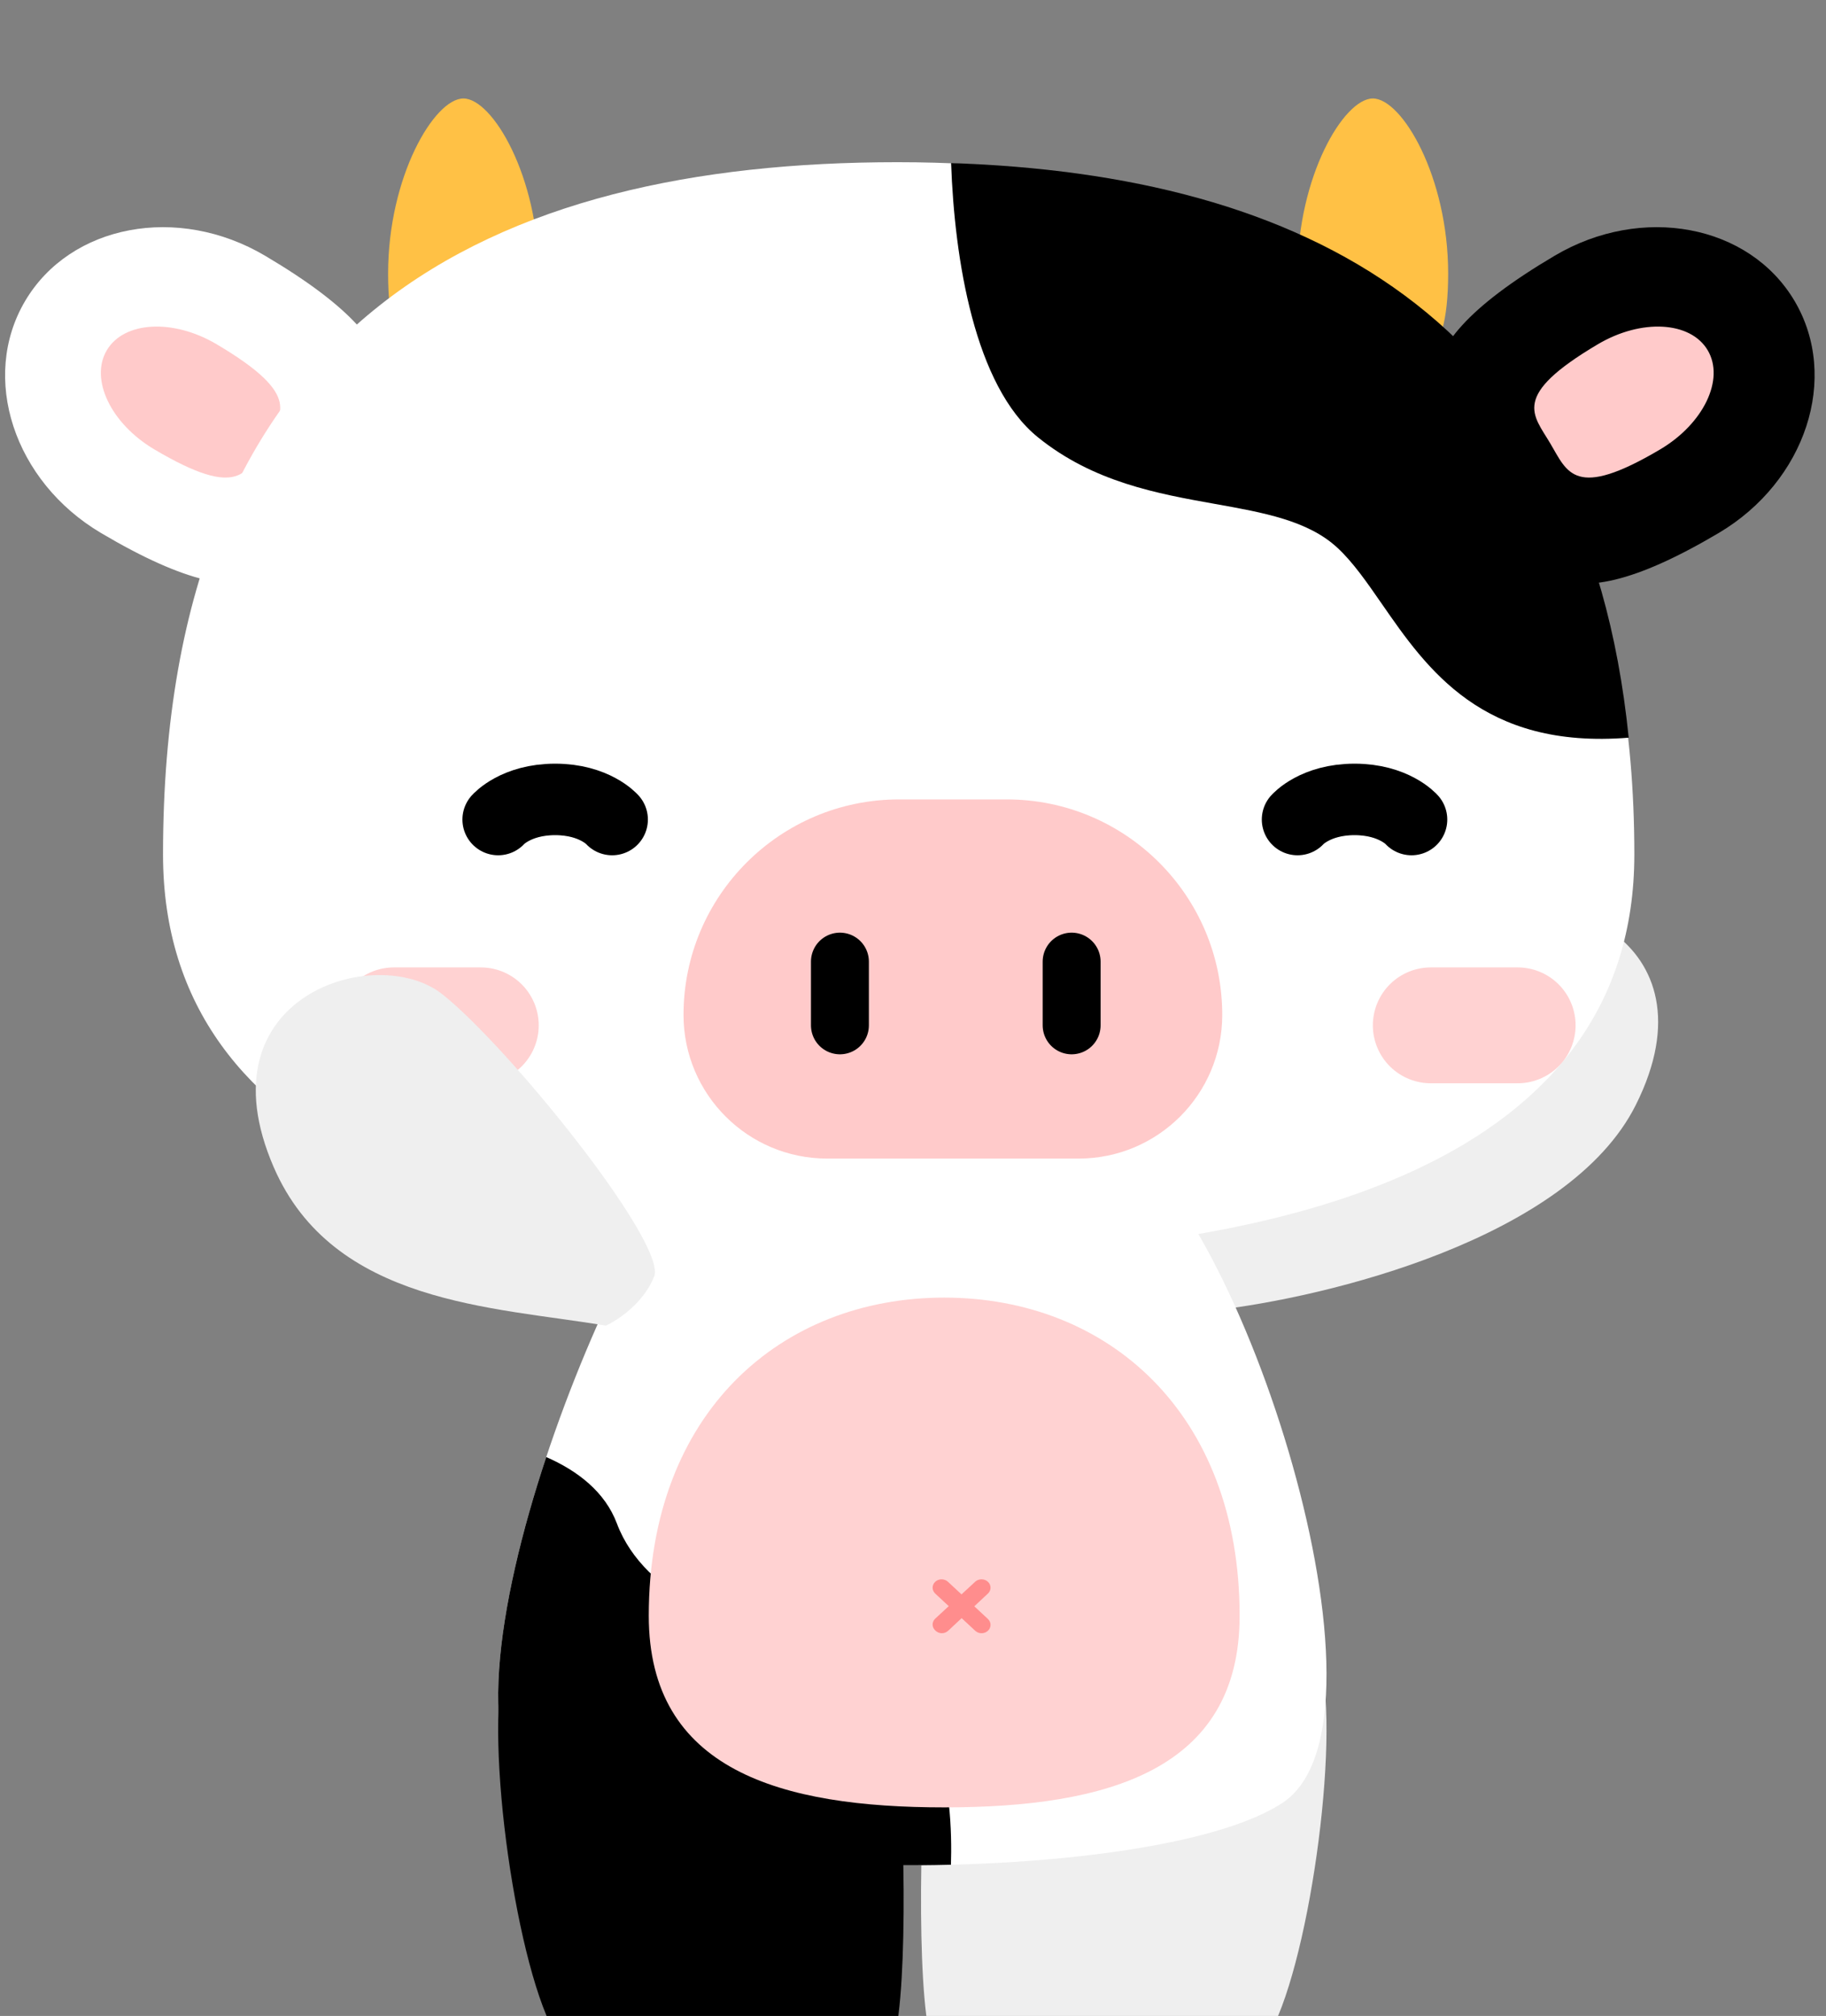 <svg width="202" height="223" viewBox="0 0 202 223" fill="none" xmlns="http://www.w3.org/2000/svg">
<rect x="0" y="0" width="202" height="223" fill="#808080" stroke="none"/>
<g clip-path="url(#clip0_1490_4734)">
<path d="M29.328 28.292C48.728 39.773 42.735 45.496 37.723 53.966C32.711 62.435 30.184 70.21 11.178 58.962C1.53 53.252 -2.228 41.758 2.784 33.289C7.796 24.819 19.68 22.582 29.328 28.292Z" fill="white"/>
<path d="M143.54 30.255C143.54 40.948 147.27 41.011 151.871 41.011C156.471 41.011 160.201 40.948 160.201 30.255C160.201 19.562 155.095 10.894 151.871 10.894C148.646 10.894 143.54 19.562 143.54 30.255Z" fill="#FFC145"/>
<path d="M42.934 30.255C42.934 40.948 46.663 41.011 51.264 41.011C55.865 41.011 59.595 40.948 59.595 30.255C59.595 19.562 54.489 10.894 51.264 10.894C48.04 10.894 42.934 19.562 42.934 30.255Z" fill="#FFC145"/>
<path d="M171.976 28.292C152.576 39.773 158.569 45.496 163.582 53.966C168.594 62.435 171.121 70.21 190.126 58.962C199.774 53.252 203.533 41.758 198.52 33.289C193.508 24.819 181.624 22.582 171.976 28.292Z" fill="black"/>
<path d="M176.763 38.08C167.094 43.802 169.598 45.837 171.499 49.051C173.401 52.264 174.177 55.322 183.649 49.716C188.458 46.87 190.815 41.959 188.913 38.745C187.011 35.532 181.572 35.234 176.763 38.08Z" fill="#FFCACA"/>
<path d="M23.965 38.08C33.634 43.802 31.131 45.837 29.229 49.051C27.327 52.264 26.551 55.322 17.079 49.716C12.27 46.87 9.913 41.959 11.815 38.745C13.716 35.532 19.156 35.234 23.965 38.08Z" fill="#FFCACA"/>
<path d="M180.953 122.244C173.531 137.05 146.695 143.554 134.204 144.955C132.945 144.297 130.177 142.232 129.176 139.241C127.924 135.501 155.866 107.363 163.444 102.07C171.021 96.778 190.23 103.737 180.953 122.244Z" fill="#EFEFEF"/>
<path d="M138.462 227.139C143.058 225.26 147.533 200.221 146.626 187.756L102.481 194.801C101.574 204.918 101.513 225.549 103.69 227.139C106.412 229.126 132.717 229.487 138.462 227.139Z" fill="#EFEFEF"/>
<path d="M141.913 199.405C155.652 190.269 137.079 133.275 123.659 126.097C110.24 118.918 88.413 120.006 78.827 126.097C69.241 132.188 45.553 190.051 59.293 199.405C73.032 208.759 128.173 208.542 141.913 199.405Z" fill="white"/>
<path fill-rule="evenodd" clip-rule="evenodd" d="M105.198 206.276C105.305 202.904 105.194 196.025 102.849 191.921C99.094 185.353 86.829 181.028 86.829 181.028C81.916 180.28 71.321 176.734 68.245 168.532C66.936 165.041 63.917 162.704 60.428 161.178C54.946 177.684 52.374 194.695 59.293 199.405C66.775 204.498 86.533 206.754 105.198 206.276Z" fill="black"/>
<path d="M63.391 227.139C58.795 225.26 54.32 200.221 55.227 187.756L99.373 194.801C100.28 204.918 100.34 225.549 98.163 227.139C95.442 229.126 69.136 229.487 63.391 227.139Z" fill="black"/>
<path d="M137.132 178.731C137.132 195.825 122.5 199.931 104.451 199.931C86.402 199.931 71.77 195.825 71.77 178.731C71.77 156.26 86.402 143.54 104.451 143.54C122.5 143.54 137.132 156.26 137.132 178.731Z" fill="#FFD2D2"/>
<path d="M104.176 180.666C104.307 180.666 104.438 180.643 104.56 180.597C104.682 180.551 104.792 180.483 104.886 180.397L109.337 176.231C109.501 176.054 109.587 175.826 109.577 175.593C109.567 175.36 109.463 175.139 109.285 174.974C109.107 174.809 108.868 174.713 108.616 174.704C108.364 174.695 108.118 174.774 107.927 174.926L103.465 179.046C103.372 179.132 103.297 179.234 103.247 179.347C103.196 179.46 103.17 179.581 103.17 179.703C103.17 179.825 103.196 179.946 103.247 180.059C103.297 180.172 103.372 180.274 103.465 180.36C103.556 180.453 103.665 180.527 103.787 180.58C103.909 180.632 104.041 180.662 104.176 180.666Z" fill="#FF8D8D"/>
<path d="M108.579 180.666C108.71 180.666 108.84 180.643 108.96 180.597C109.081 180.551 109.191 180.483 109.284 180.398C109.377 180.312 109.451 180.21 109.501 180.097C109.552 179.985 109.578 179.864 109.578 179.742C109.578 179.62 109.552 179.499 109.501 179.387C109.451 179.274 109.377 179.172 109.284 179.086L104.868 174.976C104.775 174.89 104.665 174.821 104.545 174.774C104.424 174.727 104.294 174.703 104.163 174.703C104.032 174.703 103.902 174.727 103.781 174.774C103.66 174.821 103.55 174.89 103.458 174.976C103.273 175.149 103.17 175.383 103.17 175.627C103.17 175.871 103.273 176.106 103.458 176.279L107.885 180.398C108.07 180.568 108.319 180.665 108.579 180.666Z" fill="#FF8D8D"/>
<path d="M18.034 94.52C18.034 127.964 54.708 139.054 99.281 139.054C143.855 139.054 180.798 127.964 180.798 94.52C180.798 37.494 143.855 17.942 99.281 17.942C54.708 17.942 18.034 34.779 18.034 94.52Z" fill="white"/>
<path fill-rule="evenodd" clip-rule="evenodd" d="M105.215 18.037C105.589 28.708 107.818 42.704 114.81 48.364C120.959 53.342 128.055 54.609 134.396 55.742C139.816 56.71 144.683 57.58 147.937 60.583C149.665 62.178 151.198 64.393 152.859 66.791C157.863 74.017 164.024 82.914 180.173 81.601C175.396 34.589 143.849 19.345 105.215 18.037Z" fill="black"/>
<path d="M67.718 90.656C67.718 90.656 65.778 88.431 61.414 88.431C57.049 88.431 55.109 90.656 55.109 90.656" stroke="black" stroke-width="7.908" stroke-linecap="round"/>
<path d="M156.149 90.656C156.149 90.656 154.21 88.431 149.845 88.431C145.48 88.431 143.54 90.656 143.54 90.656" stroke="black" stroke-width="7.908" stroke-linecap="round"/>
<path d="M75.615 112.269C75.615 99.104 86.287 88.431 99.453 88.431H111.372C124.537 88.431 135.21 99.104 135.21 112.269C135.21 121.046 128.095 128.161 119.318 128.161H91.507C82.73 128.161 75.615 121.046 75.615 112.269Z" fill="#FFCACA"/>
<path d="M92.916 106.374V113.422" stroke="black" stroke-width="6.408" stroke-linecap="round"/>
<path d="M118.549 106.374L118.549 113.422" stroke="black" stroke-width="6.408" stroke-linecap="round"/>
<path d="M43.575 113.422H53.187" stroke="#FFD2D2" stroke-width="12.816" stroke-linecap="round"/>
<path d="M158.279 113.422H167.891" stroke="#FFD2D2" stroke-width="12.816" stroke-linecap="round"/>
<path d="M30.281 129.116C36.87 144.311 54.633 144.549 67.026 146.641C68.32 146.053 71.199 144.146 72.364 141.214C73.821 137.55 56.155 115.65 48.883 109.945C41.61 104.24 22.046 110.123 30.281 129.116Z" fill="#EFEFEF"/>
</g>
<defs>
<clipPath id="clip0_1490_4734">
<rect width="201.853" height="223" fill="white" transform="matrix(-1 0 0 1 201.854 0)"/>
</clipPath>
</defs>
</svg>
